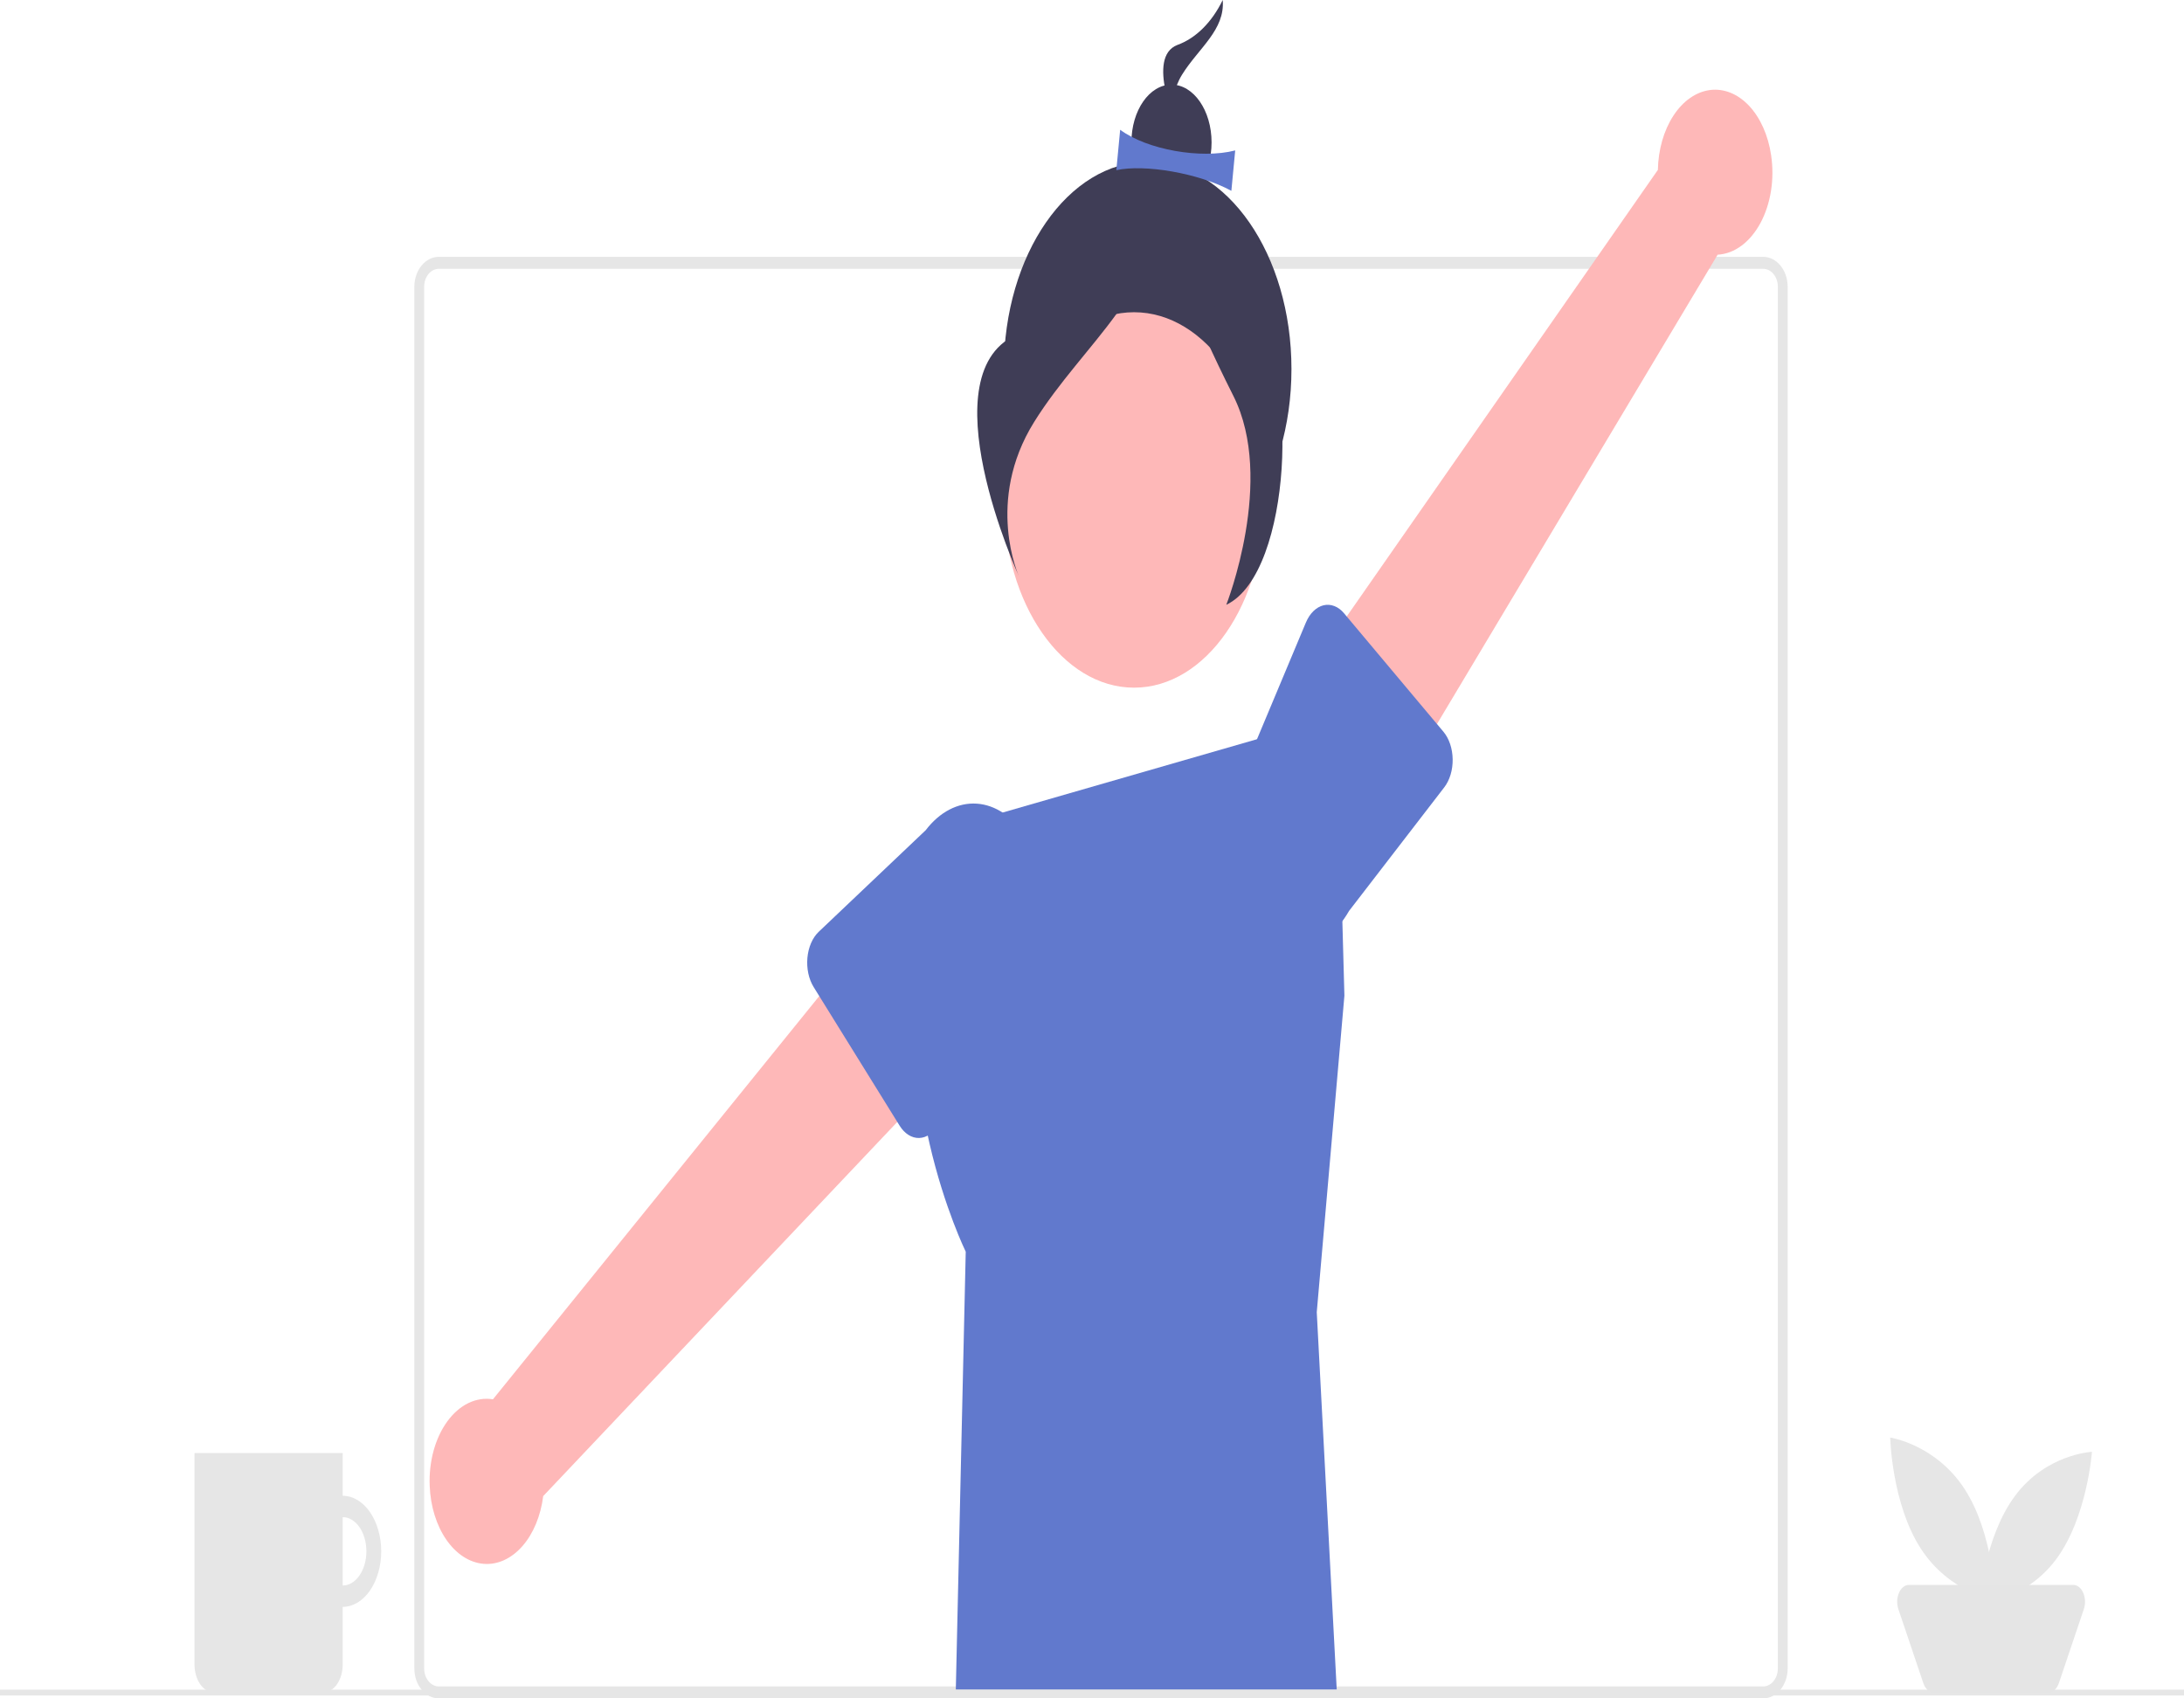 <svg width="135" height="105" viewBox="0 0 135 105" fill="none" xmlns="http://www.w3.org/2000/svg">
    <g clip-path="url(#clip0_306_207)">
        <path d="M108.985 105H27.128C26.291 104.999 25.613 104.171 25.612 103.15V17.728C25.613 16.706 26.291 15.879 27.128 15.878H108.985C109.822 15.879 110.5 16.706 110.501 17.728V103.151C110.5 104.172 109.822 105 108.985 105ZM27.128 16.618C26.626 16.618 26.219 17.115 26.219 17.728V103.151C26.219 103.763 26.626 104.26 27.128 104.261H108.985C109.487 104.261 109.894 103.763 109.895 103.151V17.728C109.895 17.115 109.487 16.618 108.985 16.618H27.128Z" fill="#E6E6E6"/>
        <path d="M60.795 50.575L82.628 44.279L83.102 61.554L81.393 81.123L82.628 104.461H59.082L59.695 77.383C59.695 77.383 54.441 66.693 57.536 55.917L60.795 50.575Z" fill="#6179CD"/>
        <path d="M109.478 9.596C109.587 10.321 109.585 11.072 109.472 11.795C109.358 12.519 109.136 13.198 108.821 13.785C108.505 14.371 108.105 14.851 107.647 15.19C107.19 15.529 106.686 15.719 106.172 15.747L85.236 50.761L80.368 42.241L102.478 10.504C102.503 9.255 102.844 8.062 103.438 7.152C104.031 6.242 104.836 5.678 105.699 5.566C106.562 5.454 107.423 5.802 108.12 6.545C108.816 7.288 109.3 8.374 109.478 9.596L109.478 9.596Z" fill="#FEB8B8"/>
        <path d="M89.794 46.939C89.799 47.266 89.755 47.591 89.665 47.891C89.575 48.191 89.441 48.46 89.272 48.679L83.385 56.322C83.02 56.963 82.57 57.495 82.063 57.886C81.555 58.277 80.999 58.52 80.426 58.601C79.853 58.682 79.275 58.599 78.724 58.358C78.173 58.117 77.661 57.721 77.216 57.194C76.771 56.667 76.403 56.019 76.132 55.287C75.86 54.555 75.692 53.753 75.636 52.926C75.579 52.1 75.637 51.266 75.804 50.472C75.971 49.678 76.246 48.939 76.611 48.297L80.721 38.489C80.838 38.209 80.996 37.969 81.183 37.785C81.371 37.601 81.583 37.477 81.807 37.422C82.03 37.368 82.26 37.383 82.479 37.468C82.698 37.552 82.902 37.703 83.077 37.912L89.221 45.235C89.396 45.443 89.538 45.703 89.637 45.998C89.736 46.292 89.789 46.614 89.794 46.941L89.794 46.939Z" fill="#6179CD"/>
        <path d="M26.562 91.877C26.529 91.137 26.61 90.395 26.797 89.704C26.985 89.013 27.275 88.389 27.648 87.878C28.021 87.366 28.466 86.978 28.954 86.742C29.442 86.506 29.96 86.427 30.471 86.51L54.813 56.425L58.739 65.901L33.577 92.494C33.423 93.724 32.962 94.829 32.28 95.6C31.598 96.372 30.744 96.756 29.88 96.68C29.015 96.604 28.199 96.073 27.588 95.188C26.976 94.302 26.611 93.124 26.562 91.877V91.877Z" fill="#FEB8B8"/>
        <path d="M70.941 35.635C75.85 35.635 79.829 29.896 79.829 22.816C79.829 15.737 75.85 9.998 70.941 9.998C66.032 9.998 62.053 15.737 62.053 22.816C62.053 29.896 66.032 35.635 70.941 35.635Z" fill="#3F3D56"/>
        <path d="M49.908 59.216C49.938 58.891 50.015 58.58 50.135 58.303C50.255 58.025 50.416 57.789 50.605 57.609L57.221 51.326C57.646 50.767 58.144 50.334 58.686 50.052C59.228 49.771 59.802 49.645 60.378 49.684C60.953 49.723 61.517 49.925 62.038 50.278C62.559 50.632 63.027 51.13 63.414 51.744C63.802 52.358 64.102 53.077 64.297 53.858C64.492 54.639 64.578 55.468 64.551 56.298C64.524 57.128 64.383 57.941 64.138 58.693C63.892 59.444 63.547 60.118 63.121 60.676C63.108 60.693 63.096 60.709 63.083 60.725L57.999 69.534C57.854 69.786 57.673 69.989 57.469 70.13C57.264 70.272 57.041 70.348 56.814 70.354C56.587 70.36 56.362 70.295 56.155 70.164C55.947 70.033 55.761 69.839 55.61 69.596L50.297 61.027C50.145 60.783 50.032 60.495 49.965 60.182C49.898 59.87 49.879 59.54 49.908 59.216H49.908Z" fill="#6179CD"/>
        <path d="M70.1 42.514C74.544 42.514 78.147 37.319 78.147 30.909C78.147 24.499 74.544 19.303 70.1 19.303C65.656 19.303 62.053 24.499 62.053 30.909C62.053 37.319 65.656 42.514 70.1 42.514Z" fill="#FEB8B8"/>
        <path d="M75.58 0C74.909 1.383 73.913 2.37 72.777 2.779C70.817 3.536 72.761 7.785 72.761 7.785C72.761 7.785 72.054 6.24 73.074 4.604C74.093 2.968 75.734 1.849 75.58 0Z" fill="#3F3D56"/>
        <path d="M72.414 12.376C73.782 12.376 74.891 10.777 74.891 8.804C74.891 6.831 73.782 5.232 72.414 5.232C71.046 5.232 69.937 6.831 69.937 8.804C69.937 10.777 71.046 12.376 72.414 12.376Z" fill="#3F3D56"/>
        <path d="M76.115 11.798C74.096 10.697 70.733 10.138 69.004 10.521L69.241 8.022C70.904 9.262 74.251 9.844 76.352 9.3L76.115 11.798Z" fill="#6179CD"/>
        <path d="M71.449 12.265C71.449 12.265 68.919 18.336 63.034 20.609C57.149 22.881 62.986 35.635 62.986 35.635C62.986 35.635 60.864 30.997 63.925 26.086C66.986 21.174 71.912 17.817 71.449 12.265Z" fill="#3F3D56"/>
        <path d="M72.409 12.323C72.409 12.323 74.84 20.662 77.509 21.45C80.178 22.238 79.975 35.414 75.801 37.39C75.801 37.39 78.846 29.666 76.243 24.485C73.641 19.305 71.999 15.21 72.409 12.323Z" fill="#3F3D56"/>
        <path d="M135 104.461H0V104.821H135V104.461Z" fill="#E6E6E6"/>
        <path d="M23.564 95.908C23.564 95.457 23.502 95.011 23.383 94.594C23.263 94.177 23.088 93.799 22.867 93.48C22.645 93.161 22.383 92.908 22.094 92.736C21.805 92.563 21.495 92.474 21.183 92.474H21.183V89.832H12.023V102.906C12.023 103.362 12.149 103.8 12.373 104.122C12.597 104.445 12.9 104.626 13.217 104.626H19.989C20.306 104.626 20.609 104.445 20.833 104.122C21.057 103.8 21.183 103.362 21.183 102.906V99.343C21.814 99.343 22.42 98.981 22.866 98.337C23.313 97.693 23.564 96.819 23.564 95.908ZM21.183 98.022L21.183 93.795C21.571 93.795 21.944 94.017 22.219 94.414C22.494 94.81 22.648 95.348 22.648 95.908C22.648 96.469 22.494 97.006 22.219 97.403C21.944 97.799 21.571 98.022 21.183 98.022Z" fill="#E6E6E6"/>
        <path d="M121.448 92.07C123.241 94.846 123.334 98.925 123.334 98.925C123.334 98.925 120.519 98.505 118.725 95.729C116.932 92.954 116.839 88.874 116.839 88.874C116.839 88.874 119.654 89.295 121.448 92.07Z" fill="#E6E6E6"/>
        <path d="M127.094 96.403C125.169 98.989 122.341 99.123 122.341 99.123C122.341 99.123 122.632 95.063 124.557 92.477C126.481 89.89 129.31 89.756 129.31 89.756C129.31 89.756 129.018 93.816 127.094 96.403Z" fill="#E6E6E6"/>
        <path d="M126.616 104.641H119.537C119.401 104.641 119.268 104.586 119.153 104.482C119.038 104.378 118.945 104.23 118.886 104.054L117.345 99.484C117.291 99.325 117.266 99.149 117.272 98.972C117.279 98.795 117.317 98.624 117.382 98.474C117.447 98.323 117.537 98.2 117.645 98.114C117.752 98.028 117.873 97.983 117.996 97.984H128.157C128.28 97.983 128.4 98.028 128.508 98.114C128.615 98.2 128.706 98.323 128.771 98.474C128.836 98.624 128.874 98.795 128.88 98.972C128.887 99.149 128.862 99.325 128.808 99.484L127.267 104.053C127.207 104.23 127.115 104.378 127 104.482C126.885 104.586 126.752 104.641 126.616 104.641L126.616 104.641Z" fill="#E5E5E5"/>
    </g>
    <defs>
        <clipPath id="clip0_306_207">
            <rect width="135" height="105" fill="white"/>
        </clipPath>
    </defs>
</svg>
